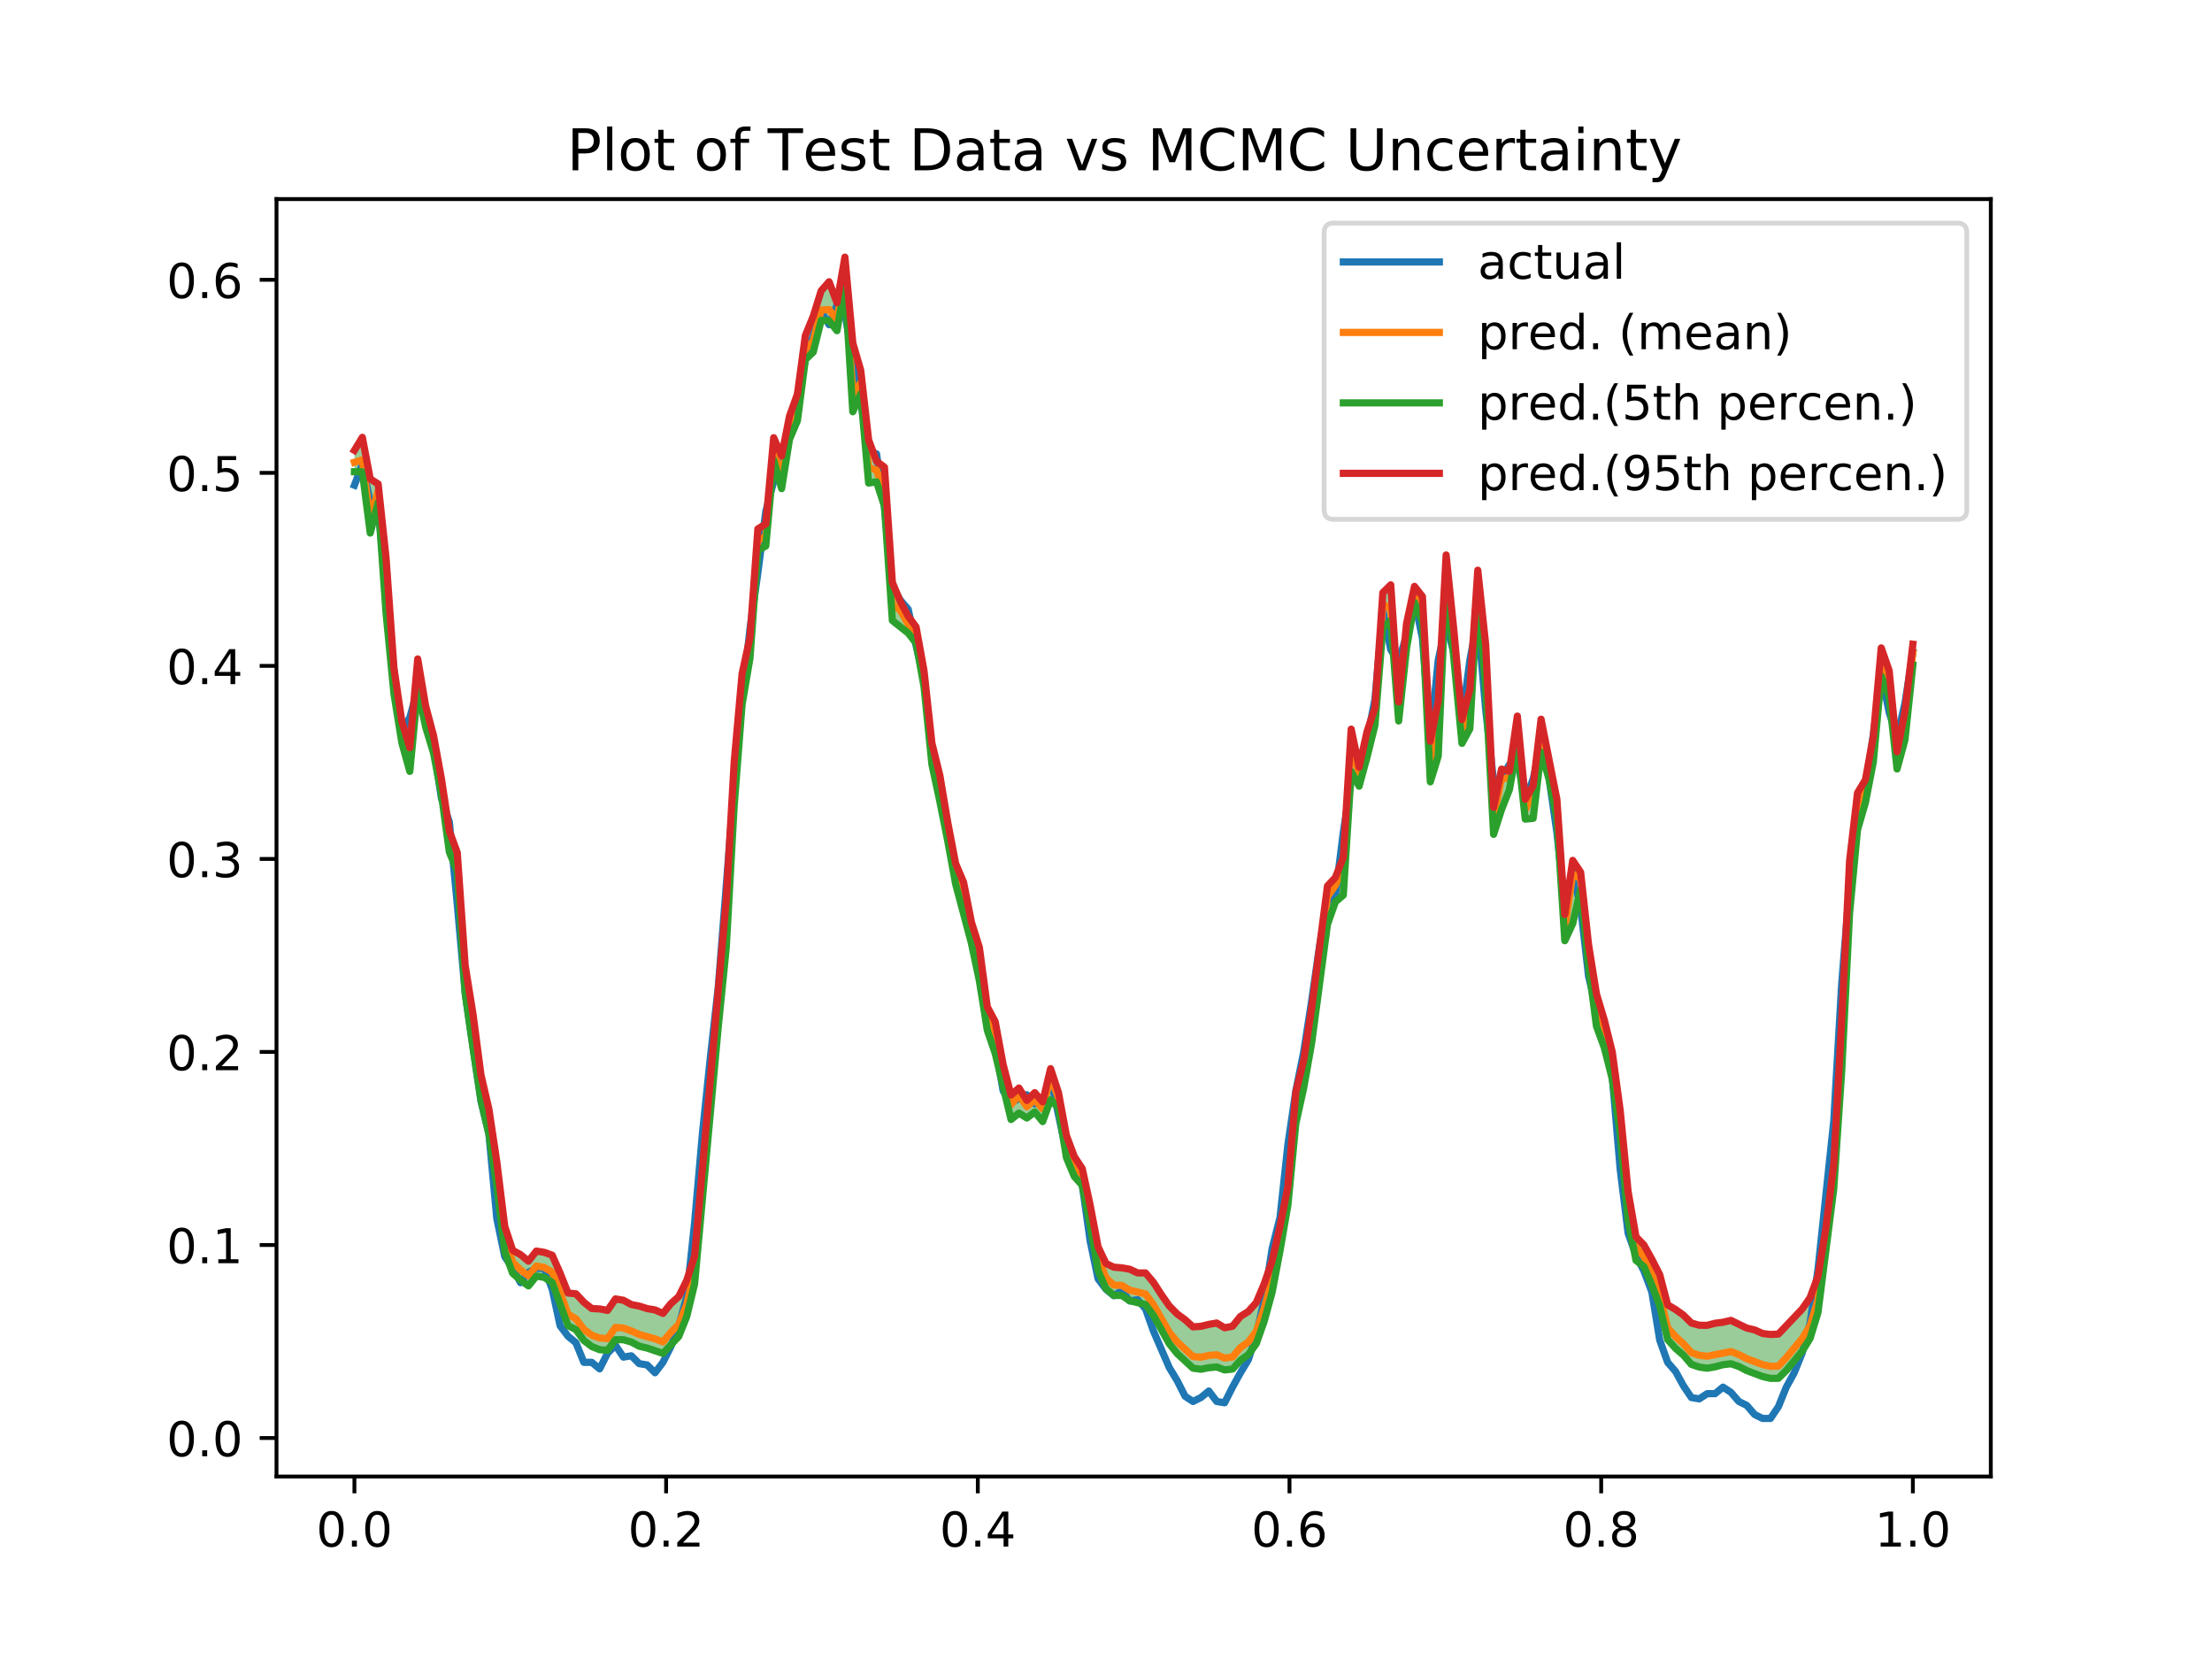 <?xml version="1.0" encoding="utf-8" standalone="no"?>
<!DOCTYPE svg PUBLIC "-//W3C//DTD SVG 1.1//EN"
  "http://www.w3.org/Graphics/SVG/1.1/DTD/svg11.dtd">
<!-- Created with matplotlib (https://matplotlib.org/) -->
<svg height="345.6pt" version="1.1" viewBox="0 0 460.8 345.6" width="460.8pt" xmlns="http://www.w3.org/2000/svg" xmlns:xlink="http://www.w3.org/1999/xlink">
 <defs>
  <style type="text/css">
*{stroke-linecap:butt;stroke-linejoin:round;}
  </style>
 </defs>
 <g id="figure_1">
  <g id="patch_1">
   <path d="M 0 345.6 
L 460.8 345.6 
L 460.8 0 
L 0 0 
z
" style="fill:#ffffff;"/>
  </g>
  <g id="axes_1">
   <g id="patch_2">
    <path d="M 57.6 307.584 
L 414.72 307.584 
L 414.72 41.472 
L 57.6 41.472 
z
" style="fill:#ffffff;"/>
   </g>
   <g id="PolyCollection_1">
    <path clip-path="url(#p291921797e)" d="M 73.833 93.818 
L 73.833 98.266 
L 75.481 98.279 
L 77.129 111.048 
L 78.777 104.653 
L 80.425 127.764 
L 82.073 144.593 
L 83.721 154.765 
L 85.369 160.699 
L 87.017 143.558 
L 88.665 151.449 
L 90.313 156.871 
L 91.961 165.519 
L 93.609 177.516 
L 95.257 181.489 
L 96.905 206.94 
L 98.553 218.476 
L 100.201 229.209 
L 101.849 236.24 
L 103.497 246.913 
L 105.145 260.736 
L 106.793 265.234 
L 108.441 266.677 
L 110.089 267.875 
L 111.737 265.835 
L 113.385 266.108 
L 115.033 267.166 
L 116.681 271.531 
L 118.329 276.156 
L 119.977 276.992 
L 121.625 279.244 
L 123.273 280.507 
L 124.92 281.167 
L 126.568 281.285 
L 128.216 279.079 
L 129.864 279.093 
L 131.512 279.564 
L 133.16 280.442 
L 134.808 280.826 
L 136.456 281.344 
L 138.104 281.94 
L 139.752 280.089 
L 141.4 278.396 
L 143.048 274.293 
L 144.696 267.472 
L 146.344 249.441 
L 147.992 232.371 
L 149.64 213.767 
L 151.288 197.484 
L 152.936 167.954 
L 154.584 146.8 
L 156.232 137.108 
L 157.88 114.642 
L 159.528 113.739 
L 161.176 95.854 
L 162.824 101.788 
L 164.472 91.497 
L 166.12 87.635 
L 167.768 74.926 
L 169.416 73.336 
L 171.064 66.739 
L 172.712 66.805 
L 174.36 68.892 
L 176.008 59.24 
L 177.656 85.77 
L 179.304 82.024 
L 180.952 100.628 
L 182.6 100.375 
L 184.248 105.445 
L 185.896 129.269 
L 187.544 130.526 
L 189.192 131.888 
L 190.84 133.982 
L 192.488 143.029 
L 194.136 159.266 
L 195.784 166.948 
L 197.432 175.202 
L 199.08 184.176 
L 200.728 190.405 
L 202.376 196.533 
L 204.024 204.343 
L 205.672 214.629 
L 207.32 219.449 
L 208.968 226.265 
L 210.616 233.213 
L 212.264 231.881 
L 213.912 232.903 
L 215.56 231.643 
L 217.208 233.646 
L 218.856 229.096 
L 220.504 230.828 
L 222.152 241.144 
L 223.8 245.089 
L 225.448 246.915 
L 227.096 255.163 
L 228.744 264.7 
L 230.392 268.445 
L 232.04 269.848 
L 233.688 269.876 
L 235.336 270.961 
L 236.984 271.348 
L 238.632 271.775 
L 240.28 274.018 
L 241.928 276.941 
L 243.576 279.918 
L 245.224 281.966 
L 246.872 283.459 
L 248.52 285.019 
L 250.168 285.241 
L 251.816 284.918 
L 253.464 284.766 
L 255.112 285.384 
L 256.76 285.197 
L 258.408 283.377 
L 260.056 282.177 
L 261.704 279.908 
L 263.352 275.239 
L 265 269.231 
L 266.648 260.561 
L 268.296 251.033 
L 269.944 234.073 
L 271.592 226.596 
L 273.24 217.277 
L 274.888 205.099 
L 276.536 192.564 
L 278.184 187.882 
L 279.832 186.47 
L 281.48 160.729 
L 283.128 163.781 
L 284.776 157.724 
L 286.424 151.091 
L 288.072 130.726 
L 289.72 129.27 
L 291.368 150.191 
L 293.016 135.007 
L 294.664 125.502 
L 296.312 129.572 
L 297.96 162.874 
L 299.608 157.524 
L 301.256 120.377 
L 302.904 137.975 
L 304.552 154.851 
L 306.2 151.819 
L 307.848 123.201 
L 309.496 143.412 
L 311.144 173.81 
L 312.792 168.673 
L 314.44 164.48 
L 316.088 155.4 
L 317.736 170.641 
L 319.384 170.475 
L 321.032 156.667 
L 322.68 162.246 
L 324.328 170.548 
L 325.976 195.967 
L 327.624 192.415 
L 329.272 185.269 
L 330.92 201.187 
L 332.568 213.775 
L 334.216 218.291 
L 335.864 224.795 
L 337.512 236.09 
L 339.16 254.165 
L 340.808 262.561 
L 342.456 263.853 
L 344.104 267.689 
L 345.752 272.03 
L 347.4 279.062 
L 349.047 280.892 
L 350.695 282.31 
L 352.343 284.227 
L 353.991 284.792 
L 355.639 285.027 
L 357.287 284.736 
L 358.935 284.291 
L 360.583 284.098 
L 362.231 284.663 
L 363.879 285.519 
L 365.527 286.128 
L 367.175 286.757 
L 368.823 287.138 
L 370.471 287.127 
L 372.119 285.486 
L 373.767 283.468 
L 375.415 281.483 
L 377.063 278.835 
L 378.711 273.458 
L 380.359 260.955 
L 382.007 247.623 
L 383.655 223.202 
L 385.303 190.204 
L 386.951 172.886 
L 388.599 167.202 
L 390.247 158.711 
L 391.895 140.825 
L 393.543 145.203 
L 395.191 160.196 
L 396.839 154.121 
L 398.487 138.541 
L 398.487 134.196 
L 398.487 134.196 
L 396.839 148.161 
L 395.191 156.603 
L 393.543 139.701 
L 391.895 134.972 
L 390.247 153.421 
L 388.599 162.435 
L 386.951 165.178 
L 385.303 179.295 
L 383.655 212.663 
L 382.007 242.479 
L 380.359 255.881 
L 378.711 265.891 
L 377.063 270.343 
L 375.415 272.708 
L 373.767 274.27 
L 372.119 276.162 
L 370.471 277.91 
L 368.823 277.997 
L 367.175 277.786 
L 365.527 277.046 
L 363.879 276.664 
L 362.231 275.841 
L 360.583 275.06 
L 358.935 275.447 
L 357.287 275.655 
L 355.639 276.088 
L 353.991 276.073 
L 352.343 275.608 
L 350.695 273.967 
L 349.047 272.789 
L 347.4 271.816 
L 345.752 265.536 
L 344.104 262.308 
L 342.456 259.351 
L 340.808 257.652 
L 339.16 248.18 
L 337.512 231.298 
L 335.864 219.165 
L 334.216 212.53 
L 332.568 207.037 
L 330.92 196.735 
L 329.272 181.692 
L 327.624 179.234 
L 325.976 190.509 
L 324.328 166.516 
L 322.68 158.226 
L 321.032 149.825 
L 319.384 163.652 
L 317.736 166.506 
L 316.088 149.174 
L 314.44 160.668 
L 312.792 160.225 
L 311.144 168.193 
L 309.496 134.311 
L 307.848 118.786 
L 306.2 143.632 
L 304.552 149.887 
L 302.904 131.675 
L 301.256 115.61 
L 299.608 146.063 
L 297.96 154.413 
L 296.312 124.251 
L 294.664 122.153 
L 293.016 129.86 
L 291.368 146.224 
L 289.72 121.836 
L 288.072 123.458 
L 286.424 147.443 
L 284.776 152.422 
L 283.128 159.816 
L 281.48 151.892 
L 279.832 178.619 
L 278.184 182.8 
L 276.536 184.564 
L 274.888 197.055 
L 273.24 209.989 
L 271.592 220.834 
L 269.944 227.515 
L 268.296 247.133 
L 266.648 255.46 
L 265 262.703 
L 263.352 267.449 
L 261.704 271.348 
L 260.056 273.201 
L 258.408 274.235 
L 256.76 276.281 
L 255.112 276.598 
L 253.464 275.607 
L 251.816 275.891 
L 250.168 276.3 
L 248.52 276.408 
L 246.872 274.918 
L 245.224 273.717 
L 243.576 272.043 
L 241.928 269.691 
L 240.28 267.13 
L 238.632 265.178 
L 236.984 265.178 
L 235.336 264.399 
L 233.688 264.114 
L 232.04 263.978 
L 230.392 263.211 
L 228.744 259.725 
L 227.096 251.031 
L 225.448 243.425 
L 223.8 240.943 
L 222.152 236.539 
L 220.504 227.629 
L 218.856 222.623 
L 217.208 229.534 
L 215.56 227.623 
L 213.912 229.248 
L 212.264 226.653 
L 210.616 228.124 
L 208.968 221.738 
L 207.32 212.828 
L 205.672 209.747 
L 204.024 197.385 
L 202.376 192.126 
L 200.728 183.785 
L 199.08 179.902 
L 197.432 171.308 
L 195.784 161.511 
L 194.136 154.83 
L 192.488 139.727 
L 190.84 130.608 
L 189.192 128.373 
L 187.544 125.274 
L 185.896 121.334 
L 184.248 97.323 
L 182.6 96.084 
L 180.952 91.644 
L 179.304 77.135 
L 177.656 71.457 
L 176.008 53.568 
L 174.36 63.059 
L 172.712 58.695 
L 171.064 60.572 
L 169.416 65.864 
L 167.768 69.894 
L 166.12 82.073 
L 164.472 86.68 
L 162.824 94.963 
L 161.176 91.181 
L 159.528 109.168 
L 157.88 110.175 
L 156.232 132.804 
L 154.584 140.385 
L 152.936 158.829 
L 151.288 187.502 
L 149.64 205.252 
L 147.992 225.166 
L 146.344 243.291 
L 144.696 261.697 
L 143.048 266.754 
L 141.4 270.097 
L 139.752 271.559 
L 138.104 273.606 
L 136.456 272.881 
L 134.808 272.601 
L 133.16 272.077 
L 131.512 271.756 
L 129.864 270.864 
L 128.216 270.59 
L 126.568 272.979 
L 124.92 272.676 
L 123.273 272.587 
L 121.625 271.283 
L 119.977 269.521 
L 118.329 269.363 
L 116.681 265.211 
L 115.033 261.483 
L 113.385 260.886 
L 111.737 260.62 
L 110.089 262.726 
L 108.441 261.362 
L 106.793 260.464 
L 105.145 255.459 
L 103.497 242.05 
L 101.849 231.052 
L 100.201 223.952 
L 98.553 211.377 
L 96.905 201.13 
L 95.257 177.611 
L 93.609 173.116 
L 91.961 162.258 
L 90.313 153.239 
L 88.665 147.052 
L 87.017 137.269 
L 85.369 155.732 
L 83.721 150.343 
L 82.073 139.248 
L 80.425 116.263 
L 78.777 100.82 
L 77.129 99.777 
L 75.481 91.102 
L 73.833 93.818 
z
" style="fill:#008000;fill-opacity:0.4;"/>
   </g>
   <g id="matplotlib.axis_1">
    <g id="xtick_1">
     <g id="line2d_1">
      <defs>
       <path d="M 0 0 
L 0 3.5 
" id="m7d5b73a9a9" style="stroke:#000000;stroke-width:0.8;"/>
      </defs>
      <g>
       <use style="stroke:#000000;stroke-width:0.8;" x="73.833" xlink:href="#m7d5b73a9a9" y="307.584"/>
      </g>
     </g>
     <g id="text_1">
      <!-- 0.0 -->
      <defs>
       <path d="M 31.781 66.406 
Q 24.172 66.406 20.328 58.906 
Q 16.5 51.422 16.5 36.375 
Q 16.5 21.391 20.328 13.891 
Q 24.172 6.391 31.781 6.391 
Q 39.453 6.391 43.281 13.891 
Q 47.125 21.391 47.125 36.375 
Q 47.125 51.422 43.281 58.906 
Q 39.453 66.406 31.781 66.406 
z
M 31.781 74.219 
Q 44.047 74.219 50.516 64.516 
Q 56.984 54.828 56.984 36.375 
Q 56.984 17.969 50.516 8.266 
Q 44.047 -1.422 31.781 -1.422 
Q 19.531 -1.422 13.062 8.266 
Q 6.594 17.969 6.594 36.375 
Q 6.594 54.828 13.062 64.516 
Q 19.531 74.219 31.781 74.219 
z
" id="DejaVuSans-48"/>
       <path d="M 10.688 12.406 
L 21 12.406 
L 21 0 
L 10.688 0 
z
" id="DejaVuSans-46"/>
      </defs>
      <g transform="translate(65.881 322.182)scale(0.1 -0.1)">
       <use xlink:href="#DejaVuSans-48"/>
       <use x="63.623" xlink:href="#DejaVuSans-46"/>
       <use x="95.41" xlink:href="#DejaVuSans-48"/>
      </g>
     </g>
    </g>
    <g id="xtick_2">
     <g id="line2d_2">
      <g>
       <use style="stroke:#000000;stroke-width:0.8;" x="138.764" xlink:href="#m7d5b73a9a9" y="307.584"/>
      </g>
     </g>
     <g id="text_2">
      <!-- 0.2 -->
      <defs>
       <path d="M 19.188 8.297 
L 53.609 8.297 
L 53.609 0 
L 7.328 0 
L 7.328 8.297 
Q 12.938 14.109 22.625 23.891 
Q 32.328 33.688 34.812 36.531 
Q 39.547 41.844 41.422 45.531 
Q 43.312 49.219 43.312 52.781 
Q 43.312 58.594 39.234 62.25 
Q 35.156 65.922 28.609 65.922 
Q 23.969 65.922 18.812 64.312 
Q 13.672 62.703 7.812 59.422 
L 7.812 69.391 
Q 13.766 71.781 18.938 73 
Q 24.125 74.219 28.422 74.219 
Q 39.75 74.219 46.484 68.547 
Q 53.219 62.891 53.219 53.422 
Q 53.219 48.922 51.531 44.891 
Q 49.859 40.875 45.406 35.406 
Q 44.188 33.984 37.641 27.219 
Q 31.109 20.453 19.188 8.297 
z
" id="DejaVuSans-50"/>
      </defs>
      <g transform="translate(130.812 322.182)scale(0.1 -0.1)">
       <use xlink:href="#DejaVuSans-48"/>
       <use x="63.623" xlink:href="#DejaVuSans-46"/>
       <use x="95.41" xlink:href="#DejaVuSans-50"/>
      </g>
     </g>
    </g>
    <g id="xtick_3">
     <g id="line2d_3">
      <g>
       <use style="stroke:#000000;stroke-width:0.8;" x="203.695" xlink:href="#m7d5b73a9a9" y="307.584"/>
      </g>
     </g>
     <g id="text_3">
      <!-- 0.4 -->
      <defs>
       <path d="M 37.797 64.312 
L 12.891 25.391 
L 37.797 25.391 
z
M 35.203 72.906 
L 47.609 72.906 
L 47.609 25.391 
L 58.016 25.391 
L 58.016 17.188 
L 47.609 17.188 
L 47.609 0 
L 37.797 0 
L 37.797 17.188 
L 4.891 17.188 
L 4.891 26.703 
z
" id="DejaVuSans-52"/>
      </defs>
      <g transform="translate(195.743 322.182)scale(0.1 -0.1)">
       <use xlink:href="#DejaVuSans-48"/>
       <use x="63.623" xlink:href="#DejaVuSans-46"/>
       <use x="95.41" xlink:href="#DejaVuSans-52"/>
      </g>
     </g>
    </g>
    <g id="xtick_4">
     <g id="line2d_4">
      <g>
       <use style="stroke:#000000;stroke-width:0.8;" x="268.625" xlink:href="#m7d5b73a9a9" y="307.584"/>
      </g>
     </g>
     <g id="text_4">
      <!-- 0.6 -->
      <defs>
       <path d="M 33.016 40.375 
Q 26.375 40.375 22.484 35.828 
Q 18.609 31.297 18.609 23.391 
Q 18.609 15.531 22.484 10.953 
Q 26.375 6.391 33.016 6.391 
Q 39.656 6.391 43.531 10.953 
Q 47.406 15.531 47.406 23.391 
Q 47.406 31.297 43.531 35.828 
Q 39.656 40.375 33.016 40.375 
z
M 52.594 71.297 
L 52.594 62.312 
Q 48.875 64.062 45.094 64.984 
Q 41.312 65.922 37.594 65.922 
Q 27.828 65.922 22.672 59.328 
Q 17.531 52.734 16.797 39.406 
Q 19.672 43.656 24.016 45.922 
Q 28.375 48.188 33.594 48.188 
Q 44.578 48.188 50.953 41.516 
Q 57.328 34.859 57.328 23.391 
Q 57.328 12.156 50.688 5.359 
Q 44.047 -1.422 33.016 -1.422 
Q 20.359 -1.422 13.672 8.266 
Q 6.984 17.969 6.984 36.375 
Q 6.984 53.656 15.188 63.938 
Q 23.391 74.219 37.203 74.219 
Q 40.922 74.219 44.703 73.484 
Q 48.484 72.75 52.594 71.297 
z
" id="DejaVuSans-54"/>
      </defs>
      <g transform="translate(260.674 322.182)scale(0.1 -0.1)">
       <use xlink:href="#DejaVuSans-48"/>
       <use x="63.623" xlink:href="#DejaVuSans-46"/>
       <use x="95.41" xlink:href="#DejaVuSans-54"/>
      </g>
     </g>
    </g>
    <g id="xtick_5">
     <g id="line2d_5">
      <g>
       <use style="stroke:#000000;stroke-width:0.8;" x="333.556" xlink:href="#m7d5b73a9a9" y="307.584"/>
      </g>
     </g>
     <g id="text_5">
      <!-- 0.8 -->
      <defs>
       <path d="M 31.781 34.625 
Q 24.75 34.625 20.719 30.859 
Q 16.703 27.094 16.703 20.516 
Q 16.703 13.922 20.719 10.156 
Q 24.75 6.391 31.781 6.391 
Q 38.812 6.391 42.859 10.172 
Q 46.922 13.969 46.922 20.516 
Q 46.922 27.094 42.891 30.859 
Q 38.875 34.625 31.781 34.625 
z
M 21.922 38.812 
Q 15.578 40.375 12.031 44.719 
Q 8.5 49.078 8.5 55.328 
Q 8.5 64.062 14.719 69.141 
Q 20.953 74.219 31.781 74.219 
Q 42.672 74.219 48.875 69.141 
Q 55.078 64.062 55.078 55.328 
Q 55.078 49.078 51.531 44.719 
Q 48 40.375 41.703 38.812 
Q 48.828 37.156 52.797 32.312 
Q 56.781 27.484 56.781 20.516 
Q 56.781 9.906 50.312 4.234 
Q 43.844 -1.422 31.781 -1.422 
Q 19.734 -1.422 13.25 4.234 
Q 6.781 9.906 6.781 20.516 
Q 6.781 27.484 10.781 32.312 
Q 14.797 37.156 21.922 38.812 
z
M 18.312 54.391 
Q 18.312 48.734 21.844 45.562 
Q 25.391 42.391 31.781 42.391 
Q 38.141 42.391 41.719 45.562 
Q 45.312 48.734 45.312 54.391 
Q 45.312 60.062 41.719 63.234 
Q 38.141 66.406 31.781 66.406 
Q 25.391 66.406 21.844 63.234 
Q 18.312 60.062 18.312 54.391 
z
" id="DejaVuSans-56"/>
      </defs>
      <g transform="translate(325.605 322.182)scale(0.1 -0.1)">
       <use xlink:href="#DejaVuSans-48"/>
       <use x="63.623" xlink:href="#DejaVuSans-46"/>
       <use x="95.41" xlink:href="#DejaVuSans-56"/>
      </g>
     </g>
    </g>
    <g id="xtick_6">
     <g id="line2d_6">
      <g>
       <use style="stroke:#000000;stroke-width:0.8;" x="398.487" xlink:href="#m7d5b73a9a9" y="307.584"/>
      </g>
     </g>
     <g id="text_6">
      <!-- 1.0 -->
      <defs>
       <path d="M 12.406 8.297 
L 28.516 8.297 
L 28.516 63.922 
L 10.984 60.406 
L 10.984 69.391 
L 28.422 72.906 
L 38.281 72.906 
L 38.281 8.297 
L 54.391 8.297 
L 54.391 0 
L 12.406 0 
z
" id="DejaVuSans-49"/>
      </defs>
      <g transform="translate(390.536 322.182)scale(0.1 -0.1)">
       <use xlink:href="#DejaVuSans-49"/>
       <use x="63.623" xlink:href="#DejaVuSans-46"/>
       <use x="95.41" xlink:href="#DejaVuSans-48"/>
      </g>
     </g>
    </g>
   </g>
   <g id="matplotlib.axis_2">
    <g id="ytick_1">
     <g id="line2d_7">
      <defs>
       <path d="M 0 0 
L -3.5 0 
" id="m3265d7bcde" style="stroke:#000000;stroke-width:0.8;"/>
      </defs>
      <g>
       <use style="stroke:#000000;stroke-width:0.8;" x="57.6" xlink:href="#m3265d7bcde" y="299.566"/>
      </g>
     </g>
     <g id="text_7">
      <!-- 0.0 -->
      <g transform="translate(34.697 303.366)scale(0.1 -0.1)">
       <use xlink:href="#DejaVuSans-48"/>
       <use x="63.623" xlink:href="#DejaVuSans-46"/>
       <use x="95.41" xlink:href="#DejaVuSans-48"/>
      </g>
     </g>
    </g>
    <g id="ytick_2">
     <g id="line2d_8">
      <g>
       <use style="stroke:#000000;stroke-width:0.8;" x="57.6" xlink:href="#m3265d7bcde" y="259.354"/>
      </g>
     </g>
     <g id="text_8">
      <!-- 0.1 -->
      <g transform="translate(34.697 263.153)scale(0.1 -0.1)">
       <use xlink:href="#DejaVuSans-48"/>
       <use x="63.623" xlink:href="#DejaVuSans-46"/>
       <use x="95.41" xlink:href="#DejaVuSans-49"/>
      </g>
     </g>
    </g>
    <g id="ytick_3">
     <g id="line2d_9">
      <g>
       <use style="stroke:#000000;stroke-width:0.8;" x="57.6" xlink:href="#m3265d7bcde" y="219.141"/>
      </g>
     </g>
     <g id="text_9">
      <!-- 0.2 -->
      <g transform="translate(34.697 222.94)scale(0.1 -0.1)">
       <use xlink:href="#DejaVuSans-48"/>
       <use x="63.623" xlink:href="#DejaVuSans-46"/>
       <use x="95.41" xlink:href="#DejaVuSans-50"/>
      </g>
     </g>
    </g>
    <g id="ytick_4">
     <g id="line2d_10">
      <g>
       <use style="stroke:#000000;stroke-width:0.8;" x="57.6" xlink:href="#m3265d7bcde" y="178.928"/>
      </g>
     </g>
     <g id="text_10">
      <!-- 0.3 -->
      <defs>
       <path d="M 40.578 39.312 
Q 47.656 37.797 51.625 33 
Q 55.609 28.219 55.609 21.188 
Q 55.609 10.406 48.188 4.484 
Q 40.766 -1.422 27.094 -1.422 
Q 22.516 -1.422 17.656 -0.516 
Q 12.797 0.391 7.625 2.203 
L 7.625 11.719 
Q 11.719 9.328 16.594 8.109 
Q 21.484 6.891 26.812 6.891 
Q 36.078 6.891 40.938 10.547 
Q 45.797 14.203 45.797 21.188 
Q 45.797 27.641 41.281 31.266 
Q 36.766 34.906 28.719 34.906 
L 20.219 34.906 
L 20.219 43.016 
L 29.109 43.016 
Q 36.375 43.016 40.234 45.922 
Q 44.094 48.828 44.094 54.297 
Q 44.094 59.906 40.109 62.906 
Q 36.141 65.922 28.719 65.922 
Q 24.656 65.922 20.016 65.031 
Q 15.375 64.156 9.812 62.312 
L 9.812 71.094 
Q 15.438 72.656 20.344 73.438 
Q 25.25 74.219 29.594 74.219 
Q 40.828 74.219 47.359 69.109 
Q 53.906 64.016 53.906 55.328 
Q 53.906 49.266 50.438 45.094 
Q 46.969 40.922 40.578 39.312 
z
" id="DejaVuSans-51"/>
      </defs>
      <g transform="translate(34.697 182.727)scale(0.1 -0.1)">
       <use xlink:href="#DejaVuSans-48"/>
       <use x="63.623" xlink:href="#DejaVuSans-46"/>
       <use x="95.41" xlink:href="#DejaVuSans-51"/>
      </g>
     </g>
    </g>
    <g id="ytick_5">
     <g id="line2d_11">
      <g>
       <use style="stroke:#000000;stroke-width:0.8;" x="57.6" xlink:href="#m3265d7bcde" y="138.715"/>
      </g>
     </g>
     <g id="text_11">
      <!-- 0.4 -->
      <g transform="translate(34.697 142.515)scale(0.1 -0.1)">
       <use xlink:href="#DejaVuSans-48"/>
       <use x="63.623" xlink:href="#DejaVuSans-46"/>
       <use x="95.41" xlink:href="#DejaVuSans-52"/>
      </g>
     </g>
    </g>
    <g id="ytick_6">
     <g id="line2d_12">
      <g>
       <use style="stroke:#000000;stroke-width:0.8;" x="57.6" xlink:href="#m3265d7bcde" y="98.503"/>
      </g>
     </g>
     <g id="text_12">
      <!-- 0.5 -->
      <defs>
       <path d="M 10.797 72.906 
L 49.516 72.906 
L 49.516 64.594 
L 19.828 64.594 
L 19.828 46.734 
Q 21.969 47.469 24.109 47.828 
Q 26.266 48.188 28.422 48.188 
Q 40.625 48.188 47.75 41.5 
Q 54.891 34.812 54.891 23.391 
Q 54.891 11.625 47.562 5.094 
Q 40.234 -1.422 26.906 -1.422 
Q 22.312 -1.422 17.547 -0.641 
Q 12.797 0.141 7.719 1.703 
L 7.719 11.625 
Q 12.109 9.234 16.797 8.062 
Q 21.484 6.891 26.703 6.891 
Q 35.156 6.891 40.078 11.328 
Q 45.016 15.766 45.016 23.391 
Q 45.016 31 40.078 35.438 
Q 35.156 39.891 26.703 39.891 
Q 22.75 39.891 18.812 39.016 
Q 14.891 38.141 10.797 36.281 
z
" id="DejaVuSans-53"/>
      </defs>
      <g transform="translate(34.697 102.302)scale(0.1 -0.1)">
       <use xlink:href="#DejaVuSans-48"/>
       <use x="63.623" xlink:href="#DejaVuSans-46"/>
       <use x="95.41" xlink:href="#DejaVuSans-53"/>
      </g>
     </g>
    </g>
    <g id="ytick_7">
     <g id="line2d_13">
      <g>
       <use style="stroke:#000000;stroke-width:0.8;" x="57.6" xlink:href="#m3265d7bcde" y="58.29"/>
      </g>
     </g>
     <g id="text_13">
      <!-- 0.6 -->
      <g transform="translate(34.697 62.089)scale(0.1 -0.1)">
       <use xlink:href="#DejaVuSans-48"/>
       <use x="63.623" xlink:href="#DejaVuSans-46"/>
       <use x="95.41" xlink:href="#DejaVuSans-54"/>
      </g>
     </g>
    </g>
   </g>
   <g id="line2d_14">
    <path clip-path="url(#p291921797e)" d="M 73.833 101.085 
L 75.481 96.735 
L 77.129 104.62 
L 78.777 105.436 
L 80.425 123.652 
L 82.073 139.694 
L 83.721 152.201 
L 85.369 149.482 
L 87.017 143.501 
L 88.665 150.298 
L 90.313 155.464 
L 91.961 166.339 
L 93.609 171.233 
L 95.257 188.363 
L 96.905 206.851 
L 100.201 229.418 
L 101.849 236.216 
L 103.497 253.889 
L 105.145 261.773 
L 106.793 264.22 
L 108.441 267.211 
L 110.089 265.036 
L 111.737 264.22 
L 113.385 264.22 
L 115.033 268.571 
L 116.681 276.184 
L 118.329 278.359 
L 119.977 279.718 
L 121.625 283.797 
L 123.273 283.797 
L 124.92 285.156 
L 126.568 281.893 
L 128.216 280.262 
L 129.864 282.709 
L 131.512 282.437 
L 133.16 284.069 
L 134.808 284.34 
L 136.456 285.972 
L 138.104 283.797 
L 139.752 280.534 
L 141.4 276.184 
L 143.048 270.202 
L 144.696 254.704 
L 146.344 235.944 
L 147.992 220.174 
L 149.64 205.492 
L 152.936 163.621 
L 154.584 145.948 
L 156.232 130.994 
L 157.88 119.302 
L 159.528 106.523 
L 161.176 100.27 
L 162.824 94.832 
L 164.472 89.938 
L 167.768 74.984 
L 171.064 64.924 
L 172.712 67.643 
L 174.36 63.564 
L 176.008 65.196 
L 177.656 74.984 
L 179.304 83.685 
L 180.952 94.016 
L 182.6 94.56 
L 184.248 105.708 
L 185.896 122.293 
L 187.544 125.012 
L 189.192 126.915 
L 190.84 134.528 
L 192.488 141.326 
L 194.136 156.823 
L 197.432 172.865 
L 199.08 182.653 
L 200.728 186.46 
L 202.376 196.248 
L 204.024 203.589 
L 205.672 212.561 
L 207.32 217.727 
L 208.968 227.243 
L 210.616 229.69 
L 213.912 228.059 
L 215.56 229.962 
L 217.208 229.69 
L 218.856 224.524 
L 222.152 240.022 
L 223.8 244.372 
L 225.448 246.819 
L 227.096 258.511 
L 228.744 266.396 
L 230.392 268.571 
L 232.04 269.93 
L 233.688 268.843 
L 235.336 271.018 
L 236.984 270.746 
L 238.632 272.649 
L 240.28 277.271 
L 243.576 284.884 
L 245.224 287.603 
L 246.872 290.866 
L 248.52 291.953 
L 250.168 291.138 
L 251.816 289.778 
L 253.464 291.953 
L 255.112 292.225 
L 256.76 288.963 
L 258.408 285.972 
L 260.056 283.253 
L 261.704 278.087 
L 263.352 270.746 
L 265 260.142 
L 266.648 253.617 
L 268.296 238.391 
L 269.944 227.243 
L 271.592 219.087 
L 273.24 208.483 
L 274.888 197.063 
L 276.536 187.819 
L 278.184 186.46 
L 279.832 173.409 
L 281.48 162.533 
L 283.128 160.086 
L 284.776 154.104 
L 286.424 145.676 
L 288.072 127.187 
L 289.72 135.344 
L 291.368 137.791 
L 293.016 132.353 
L 294.664 125.012 
L 296.312 132.897 
L 297.96 154.104 
L 299.608 137.519 
L 301.256 129.906 
L 302.904 136.159 
L 304.552 150.026 
L 306.2 137.519 
L 307.848 128.819 
L 309.496 147.851 
L 311.144 162.805 
L 312.792 161.989 
L 314.44 159.27 
L 316.088 158.455 
L 317.736 166.611 
L 319.384 162.261 
L 321.032 155.192 
L 322.68 161.989 
L 324.328 173.409 
L 325.976 188.906 
L 327.624 181.837 
L 329.272 188.906 
L 330.92 203.317 
L 335.864 224.252 
L 337.512 243.557 
L 339.16 256.879 
L 340.808 261.502 
L 342.456 264.764 
L 344.104 269.115 
L 345.752 279.175 
L 347.4 283.797 
L 349.047 285.7 
L 350.695 288.691 
L 352.343 291.138 
L 353.991 291.41 
L 355.639 290.322 
L 357.287 290.322 
L 358.935 288.963 
L 360.583 290.05 
L 362.231 291.953 
L 363.879 292.769 
L 365.527 294.672 
L 367.175 295.488 
L 368.823 295.488 
L 370.471 293.041 
L 372.119 288.963 
L 373.767 285.972 
L 375.415 281.893 
L 377.063 275.64 
L 378.711 264.492 
L 382.007 233.497 
L 383.655 204.948 
L 385.303 184.556 
L 386.951 172.049 
L 388.599 164.164 
L 390.247 153.017 
L 391.895 140.238 
L 393.543 148.395 
L 395.191 153.561 
L 396.839 146.491 
L 398.487 135.888 
L 398.487 135.888 
" style="fill:none;stroke:#1f77b4;stroke-linecap:square;stroke-width:1.5;"/>
   </g>
   <g id="line2d_15">
    <path clip-path="url(#p291921797e)" d="M 73.833 96.303 
L 75.481 95.797 
L 77.129 108.178 
L 78.777 102.279 
L 80.425 124.566 
L 82.073 141.313 
L 83.721 151.896 
L 85.369 157.146 
L 87.017 139.132 
L 88.665 149.584 
L 90.313 154.432 
L 91.961 163.658 
L 93.609 174.61 
L 95.257 179.413 
L 96.905 203.945 
L 98.553 214.14 
L 100.201 226.397 
L 101.849 233.316 
L 103.497 244.321 
L 105.145 257.918 
L 106.793 262.935 
L 108.441 264.532 
L 110.089 265.789 
L 111.737 263.74 
L 113.385 264.034 
L 115.033 265.012 
L 116.681 269.223 
L 118.329 273.77 
L 119.977 274.726 
L 121.625 276.933 
L 123.273 278.145 
L 124.92 278.726 
L 126.568 278.864 
L 128.216 276.517 
L 129.864 276.652 
L 131.512 277.249 
L 133.16 278.001 
L 136.456 278.906 
L 138.104 279.544 
L 139.752 277.558 
L 141.4 275.889 
L 143.048 271.774 
L 144.696 264.895 
L 146.344 245.733 
L 147.992 228.215 
L 149.64 208.122 
L 151.288 190.567 
L 152.936 162.086 
L 154.584 143.096 
L 156.232 135.023 
L 157.88 112.538 
L 159.528 111.784 
L 161.176 93.887 
L 162.824 99.527 
L 164.472 89.509 
L 166.12 85.548 
L 167.768 72.839 
L 169.416 71.042 
L 171.064 64.59 
L 172.712 64.476 
L 174.36 66.69 
L 176.008 57.106 
L 177.656 82.071 
L 179.304 79.717 
L 180.952 97.413 
L 182.6 97.888 
L 184.248 102.943 
L 185.896 125.867 
L 187.544 127.14 
L 189.192 130.014 
L 190.84 132.287 
L 192.488 140.955 
L 194.136 157 
L 195.784 163.018 
L 197.432 172.789 
L 199.08 181.671 
L 200.728 185.573 
L 202.376 194.107 
L 204.024 199.491 
L 205.672 211.802 
L 207.32 215.041 
L 208.968 223.655 
L 210.616 230.116 
L 212.264 228.155 
L 213.912 230.537 
L 215.56 229.091 
L 217.208 231 
L 218.856 224.254 
L 220.504 228.82 
L 222.152 238.628 
L 223.8 242.758 
L 225.448 244.837 
L 227.096 253.083 
L 228.744 262.023 
L 230.392 266.191 
L 232.04 267.709 
L 233.688 267.766 
L 235.336 268.763 
L 238.632 269.547 
L 240.28 271.792 
L 243.576 277.535 
L 245.224 279.534 
L 248.52 282.586 
L 250.168 282.731 
L 251.816 282.369 
L 253.464 282.22 
L 255.112 282.909 
L 256.76 282.688 
L 258.408 280.721 
L 260.056 279.565 
L 261.704 277.351 
L 263.352 272.592 
L 265 266.564 
L 266.648 258.024 
L 268.296 248.552 
L 269.944 230.064 
L 271.592 223.082 
L 273.24 212.037 
L 276.536 186.788 
L 278.184 184.414 
L 279.832 180.465 
L 281.48 154.31 
L 283.128 161.582 
L 284.776 154.073 
L 286.424 148.984 
L 288.072 125.817 
L 289.72 126.883 
L 291.368 147.81 
L 293.016 131.654 
L 294.664 123.767 
L 296.312 127.603 
L 297.96 159.476 
L 299.608 148.486 
L 301.256 118.065 
L 304.552 152.54 
L 306.2 145.604 
L 307.848 120.899 
L 309.496 140.825 
L 311.144 170.31 
L 312.792 162.171 
L 314.44 162.101 
L 316.088 150.929 
L 317.736 168.73 
L 319.384 165.26 
L 321.032 151.65 
L 322.68 160.424 
L 324.328 167.965 
L 325.976 193.332 
L 327.624 182.032 
L 329.272 183.098 
L 330.92 198.735 
L 332.568 209.423 
L 334.216 214.625 
L 335.864 221.184 
L 337.512 233.56 
L 339.16 251.012 
L 340.808 259.804 
L 342.456 261.729 
L 344.104 265.556 
L 345.752 269.672 
L 347.4 276.584 
L 349.047 278.44 
L 350.695 279.942 
L 352.343 281.778 
L 353.991 282.336 
L 355.639 282.53 
L 360.583 281.551 
L 362.231 282.189 
L 363.879 283.034 
L 367.175 284.275 
L 368.823 284.63 
L 370.471 284.595 
L 372.119 282.823 
L 375.415 278.857 
L 377.063 276.195 
L 378.711 270.786 
L 382.007 244.593 
L 383.655 216.359 
L 385.303 184.054 
L 386.951 168.091 
L 388.599 164.363 
L 390.247 155.126 
L 391.895 137.047 
L 393.543 143.175 
L 395.191 157.993 
L 396.839 149.779 
L 398.487 135.996 
L 398.487 135.996 
" style="fill:none;stroke:#ff7f0e;stroke-linecap:square;stroke-width:1.5;"/>
   </g>
   <g id="line2d_16">
    <path clip-path="url(#p291921797e)" d="M 73.833 98.266 
L 75.481 98.279 
L 77.129 111.048 
L 78.777 104.653 
L 80.425 127.764 
L 82.073 144.593 
L 83.721 154.765 
L 85.369 160.699 
L 87.017 143.558 
L 88.665 151.449 
L 90.313 156.871 
L 91.961 165.519 
L 93.609 177.516 
L 95.257 181.489 
L 96.905 206.94 
L 98.553 218.476 
L 100.201 229.209 
L 101.849 236.24 
L 103.497 246.913 
L 105.145 260.736 
L 106.793 265.234 
L 108.441 266.677 
L 110.089 267.875 
L 111.737 265.835 
L 113.385 266.108 
L 115.033 267.166 
L 118.329 276.156 
L 119.977 276.992 
L 121.625 279.244 
L 123.273 280.507 
L 124.92 281.167 
L 126.568 281.285 
L 128.216 279.079 
L 129.864 279.093 
L 131.512 279.564 
L 133.16 280.442 
L 134.808 280.826 
L 138.104 281.94 
L 141.4 278.396 
L 143.048 274.293 
L 144.696 267.472 
L 149.64 213.767 
L 151.288 197.484 
L 152.936 167.954 
L 154.584 146.8 
L 156.232 137.108 
L 157.88 114.642 
L 159.528 113.739 
L 161.176 95.854 
L 162.824 101.788 
L 164.472 91.497 
L 166.12 87.635 
L 167.768 74.926 
L 169.416 73.336 
L 171.064 66.739 
L 172.712 66.805 
L 174.36 68.892 
L 176.008 59.24 
L 177.656 85.77 
L 179.304 82.024 
L 180.952 100.628 
L 182.6 100.375 
L 184.248 105.445 
L 185.896 129.269 
L 189.192 131.888 
L 190.84 133.982 
L 192.488 143.029 
L 194.136 159.266 
L 195.784 166.948 
L 197.432 175.202 
L 199.08 184.176 
L 202.376 196.533 
L 204.024 204.343 
L 205.672 214.629 
L 207.32 219.449 
L 210.616 233.213 
L 212.264 231.881 
L 213.912 232.903 
L 215.56 231.643 
L 217.208 233.646 
L 218.856 229.096 
L 220.504 230.828 
L 222.152 241.144 
L 223.8 245.089 
L 225.448 246.915 
L 227.096 255.163 
L 228.744 264.7 
L 230.392 268.445 
L 232.04 269.848 
L 233.688 269.876 
L 235.336 270.961 
L 238.632 271.775 
L 240.28 274.018 
L 243.576 279.918 
L 245.224 281.966 
L 248.52 285.019 
L 250.168 285.241 
L 251.816 284.918 
L 253.464 284.766 
L 255.112 285.384 
L 256.76 285.197 
L 258.408 283.377 
L 260.056 282.177 
L 261.704 279.908 
L 263.352 275.239 
L 265 269.231 
L 266.648 260.561 
L 268.296 251.033 
L 269.944 234.073 
L 271.592 226.596 
L 273.24 217.277 
L 276.536 192.564 
L 278.184 187.882 
L 279.832 186.47 
L 281.48 160.729 
L 283.128 163.781 
L 284.776 157.724 
L 286.424 151.091 
L 288.072 130.726 
L 289.72 129.27 
L 291.368 150.191 
L 293.016 135.007 
L 294.664 125.502 
L 296.312 129.572 
L 297.96 162.874 
L 299.608 157.524 
L 301.256 120.377 
L 304.552 154.851 
L 306.2 151.819 
L 307.848 123.201 
L 309.496 143.412 
L 311.144 173.81 
L 312.792 168.673 
L 314.44 164.48 
L 316.088 155.4 
L 317.736 170.641 
L 319.384 170.475 
L 321.032 156.667 
L 322.68 162.246 
L 324.328 170.548 
L 325.976 195.967 
L 327.624 192.415 
L 329.272 185.269 
L 330.92 201.187 
L 332.568 213.775 
L 334.216 218.291 
L 335.864 224.795 
L 337.512 236.09 
L 339.16 254.165 
L 340.808 262.561 
L 342.456 263.853 
L 344.104 267.689 
L 345.752 272.03 
L 347.4 279.062 
L 349.047 280.892 
L 350.695 282.31 
L 352.343 284.227 
L 353.991 284.792 
L 355.639 285.027 
L 357.287 284.736 
L 358.935 284.291 
L 360.583 284.098 
L 362.231 284.663 
L 363.879 285.519 
L 367.175 286.757 
L 368.823 287.138 
L 370.471 287.127 
L 372.119 285.486 
L 375.415 281.483 
L 377.063 278.835 
L 378.711 273.458 
L 382.007 247.623 
L 383.655 223.202 
L 385.303 190.204 
L 386.951 172.886 
L 388.599 167.202 
L 390.247 158.711 
L 391.895 140.825 
L 393.543 145.203 
L 395.191 160.196 
L 396.839 154.121 
L 398.487 138.541 
L 398.487 138.541 
" style="fill:none;stroke:#2ca02c;stroke-linecap:square;stroke-width:1.5;"/>
   </g>
   <g id="line2d_17">
    <path clip-path="url(#p291921797e)" d="M 73.833 93.818 
L 75.481 91.102 
L 77.129 99.777 
L 78.777 100.82 
L 80.425 116.263 
L 82.073 139.248 
L 83.721 150.343 
L 85.369 155.732 
L 87.017 137.269 
L 88.665 147.052 
L 90.313 153.239 
L 91.961 162.258 
L 93.609 173.116 
L 95.257 177.611 
L 96.905 201.13 
L 98.553 211.377 
L 100.201 223.952 
L 101.849 231.052 
L 103.497 242.05 
L 105.145 255.459 
L 106.793 260.464 
L 108.441 261.362 
L 110.089 262.726 
L 111.737 260.62 
L 113.385 260.886 
L 115.033 261.483 
L 116.681 265.211 
L 118.329 269.363 
L 119.977 269.521 
L 121.625 271.283 
L 123.273 272.587 
L 124.92 272.676 
L 126.568 272.979 
L 128.216 270.59 
L 129.864 270.864 
L 131.512 271.756 
L 133.16 272.077 
L 134.808 272.601 
L 136.456 272.881 
L 138.104 273.606 
L 139.752 271.559 
L 141.4 270.097 
L 143.048 266.754 
L 144.696 261.697 
L 151.288 187.502 
L 152.936 158.829 
L 154.584 140.385 
L 156.232 132.804 
L 157.88 110.175 
L 159.528 109.168 
L 161.176 91.181 
L 162.824 94.963 
L 164.472 86.68 
L 166.12 82.073 
L 167.768 69.894 
L 169.416 65.864 
L 171.064 60.572 
L 172.712 58.695 
L 174.36 63.059 
L 176.008 53.568 
L 177.656 71.457 
L 179.304 77.135 
L 180.952 91.644 
L 182.6 96.084 
L 184.248 97.323 
L 185.896 121.334 
L 187.544 125.274 
L 189.192 128.373 
L 190.84 130.608 
L 192.488 139.727 
L 194.136 154.83 
L 195.784 161.511 
L 197.432 171.308 
L 199.08 179.902 
L 200.728 183.785 
L 202.376 192.126 
L 204.024 197.385 
L 205.672 209.747 
L 207.32 212.828 
L 208.968 221.738 
L 210.616 228.124 
L 212.264 226.653 
L 213.912 229.248 
L 215.56 227.623 
L 217.208 229.534 
L 218.856 222.623 
L 220.504 227.629 
L 222.152 236.539 
L 223.8 240.943 
L 225.448 243.425 
L 227.096 251.031 
L 228.744 259.725 
L 230.392 263.211 
L 232.04 263.978 
L 233.688 264.114 
L 235.336 264.399 
L 236.984 265.178 
L 238.632 265.178 
L 240.28 267.13 
L 241.928 269.691 
L 243.576 272.043 
L 245.224 273.717 
L 246.872 274.918 
L 248.52 276.408 
L 250.168 276.3 
L 251.816 275.891 
L 253.464 275.607 
L 255.112 276.598 
L 256.76 276.281 
L 258.408 274.235 
L 260.056 273.201 
L 261.704 271.348 
L 263.352 267.449 
L 265 262.703 
L 266.648 255.46 
L 268.296 247.133 
L 269.944 227.515 
L 271.592 220.834 
L 273.24 209.989 
L 276.536 184.564 
L 278.184 182.8 
L 279.832 178.619 
L 281.48 151.892 
L 283.128 159.816 
L 284.776 152.422 
L 286.424 147.443 
L 288.072 123.458 
L 289.72 121.836 
L 291.368 146.224 
L 293.016 129.86 
L 294.664 122.153 
L 296.312 124.251 
L 297.96 154.413 
L 299.608 146.063 
L 301.256 115.61 
L 302.904 131.675 
L 304.552 149.887 
L 306.2 143.632 
L 307.848 118.786 
L 309.496 134.311 
L 311.144 168.193 
L 312.792 160.225 
L 314.44 160.668 
L 316.088 149.174 
L 317.736 166.506 
L 319.384 163.652 
L 321.032 149.825 
L 324.328 166.516 
L 325.976 190.509 
L 327.624 179.234 
L 329.272 181.692 
L 330.92 196.735 
L 332.568 207.037 
L 334.216 212.53 
L 335.864 219.165 
L 337.512 231.298 
L 339.16 248.18 
L 340.808 257.652 
L 342.456 259.351 
L 344.104 262.308 
L 345.752 265.536 
L 347.4 271.816 
L 349.047 272.789 
L 350.695 273.967 
L 352.343 275.608 
L 353.991 276.073 
L 355.639 276.088 
L 357.287 275.655 
L 358.935 275.447 
L 360.583 275.06 
L 363.879 276.664 
L 365.527 277.046 
L 367.175 277.786 
L 368.823 277.997 
L 370.471 277.91 
L 375.415 272.708 
L 377.063 270.343 
L 378.711 265.891 
L 380.359 255.881 
L 382.007 242.479 
L 383.655 212.663 
L 385.303 179.295 
L 386.951 165.178 
L 388.599 162.435 
L 390.247 153.421 
L 391.895 134.972 
L 393.543 139.701 
L 395.191 156.603 
L 396.839 148.161 
L 398.487 134.196 
L 398.487 134.196 
" style="fill:none;stroke:#d62728;stroke-linecap:square;stroke-width:1.5;"/>
   </g>
   <g id="patch_3">
    <path d="M 57.6 307.584 
L 57.6 41.472 
" style="fill:none;stroke:#000000;stroke-linecap:square;stroke-linejoin:miter;stroke-width:0.8;"/>
   </g>
   <g id="patch_4">
    <path d="M 414.72 307.584 
L 414.72 41.472 
" style="fill:none;stroke:#000000;stroke-linecap:square;stroke-linejoin:miter;stroke-width:0.8;"/>
   </g>
   <g id="patch_5">
    <path d="M 57.6 307.584 
L 414.72 307.584 
" style="fill:none;stroke:#000000;stroke-linecap:square;stroke-linejoin:miter;stroke-width:0.8;"/>
   </g>
   <g id="patch_6">
    <path d="M 57.6 41.472 
L 414.72 41.472 
" style="fill:none;stroke:#000000;stroke-linecap:square;stroke-linejoin:miter;stroke-width:0.8;"/>
   </g>
   <g id="text_14">
    <!-- Plot of Test Data vs MCMC Uncertainty  -->
    <defs>
     <path d="M 19.672 64.797 
L 19.672 37.406 
L 32.078 37.406 
Q 38.969 37.406 42.719 40.969 
Q 46.484 44.531 46.484 51.125 
Q 46.484 57.672 42.719 61.234 
Q 38.969 64.797 32.078 64.797 
z
M 9.812 72.906 
L 32.078 72.906 
Q 44.344 72.906 50.609 67.359 
Q 56.891 61.812 56.891 51.125 
Q 56.891 40.328 50.609 34.812 
Q 44.344 29.297 32.078 29.297 
L 19.672 29.297 
L 19.672 0 
L 9.812 0 
z
" id="DejaVuSans-80"/>
     <path d="M 9.422 75.984 
L 18.406 75.984 
L 18.406 0 
L 9.422 0 
z
" id="DejaVuSans-108"/>
     <path d="M 30.609 48.391 
Q 23.391 48.391 19.188 42.75 
Q 14.984 37.109 14.984 27.297 
Q 14.984 17.484 19.156 11.844 
Q 23.344 6.203 30.609 6.203 
Q 37.797 6.203 41.984 11.859 
Q 46.188 17.531 46.188 27.297 
Q 46.188 37.016 41.984 42.703 
Q 37.797 48.391 30.609 48.391 
z
M 30.609 56 
Q 42.328 56 49.016 48.375 
Q 55.719 40.766 55.719 27.297 
Q 55.719 13.875 49.016 6.219 
Q 42.328 -1.422 30.609 -1.422 
Q 18.844 -1.422 12.172 6.219 
Q 5.516 13.875 5.516 27.297 
Q 5.516 40.766 12.172 48.375 
Q 18.844 56 30.609 56 
z
" id="DejaVuSans-111"/>
     <path d="M 18.312 70.219 
L 18.312 54.688 
L 36.812 54.688 
L 36.812 47.703 
L 18.312 47.703 
L 18.312 18.016 
Q 18.312 11.328 20.141 9.422 
Q 21.969 7.516 27.594 7.516 
L 36.812 7.516 
L 36.812 0 
L 27.594 0 
Q 17.188 0 13.234 3.875 
Q 9.281 7.766 9.281 18.016 
L 9.281 47.703 
L 2.688 47.703 
L 2.688 54.688 
L 9.281 54.688 
L 9.281 70.219 
z
" id="DejaVuSans-116"/>
     <path id="DejaVuSans-32"/>
     <path d="M 37.109 75.984 
L 37.109 68.5 
L 28.516 68.5 
Q 23.688 68.5 21.797 66.547 
Q 19.922 64.594 19.922 59.516 
L 19.922 54.688 
L 34.719 54.688 
L 34.719 47.703 
L 19.922 47.703 
L 19.922 0 
L 10.891 0 
L 10.891 47.703 
L 2.297 47.703 
L 2.297 54.688 
L 10.891 54.688 
L 10.891 58.5 
Q 10.891 67.625 15.141 71.797 
Q 19.391 75.984 28.609 75.984 
z
" id="DejaVuSans-102"/>
     <path d="M -0.297 72.906 
L 61.375 72.906 
L 61.375 64.594 
L 35.5 64.594 
L 35.5 0 
L 25.594 0 
L 25.594 64.594 
L -0.297 64.594 
z
" id="DejaVuSans-84"/>
     <path d="M 56.203 29.594 
L 56.203 25.203 
L 14.891 25.203 
Q 15.484 15.922 20.484 11.062 
Q 25.484 6.203 34.422 6.203 
Q 39.594 6.203 44.453 7.469 
Q 49.312 8.734 54.109 11.281 
L 54.109 2.781 
Q 49.266 0.734 44.188 -0.344 
Q 39.109 -1.422 33.891 -1.422 
Q 20.797 -1.422 13.156 6.188 
Q 5.516 13.812 5.516 26.812 
Q 5.516 40.234 12.766 48.109 
Q 20.016 56 32.328 56 
Q 43.359 56 49.781 48.891 
Q 56.203 41.797 56.203 29.594 
z
M 47.219 32.234 
Q 47.125 39.594 43.094 43.984 
Q 39.062 48.391 32.422 48.391 
Q 24.906 48.391 20.391 44.141 
Q 15.875 39.891 15.188 32.172 
z
" id="DejaVuSans-101"/>
     <path d="M 44.281 53.078 
L 44.281 44.578 
Q 40.484 46.531 36.375 47.5 
Q 32.281 48.484 27.875 48.484 
Q 21.188 48.484 17.844 46.438 
Q 14.5 44.391 14.5 40.281 
Q 14.5 37.156 16.891 35.375 
Q 19.281 33.594 26.516 31.984 
L 29.594 31.297 
Q 39.156 29.25 43.188 25.516 
Q 47.219 21.781 47.219 15.094 
Q 47.219 7.469 41.188 3.016 
Q 35.156 -1.422 24.609 -1.422 
Q 20.219 -1.422 15.453 -0.562 
Q 10.688 0.297 5.422 2 
L 5.422 11.281 
Q 10.406 8.688 15.234 7.391 
Q 20.062 6.109 24.812 6.109 
Q 31.156 6.109 34.562 8.281 
Q 37.984 10.453 37.984 14.406 
Q 37.984 18.062 35.516 20.016 
Q 33.062 21.969 24.703 23.781 
L 21.578 24.516 
Q 13.234 26.266 9.516 29.906 
Q 5.812 33.547 5.812 39.891 
Q 5.812 47.609 11.281 51.797 
Q 16.75 56 26.812 56 
Q 31.781 56 36.172 55.266 
Q 40.578 54.547 44.281 53.078 
z
" id="DejaVuSans-115"/>
     <path d="M 19.672 64.797 
L 19.672 8.109 
L 31.594 8.109 
Q 46.688 8.109 53.688 14.938 
Q 60.688 21.781 60.688 36.531 
Q 60.688 51.172 53.688 57.984 
Q 46.688 64.797 31.594 64.797 
z
M 9.812 72.906 
L 30.078 72.906 
Q 51.266 72.906 61.172 64.094 
Q 71.094 55.281 71.094 36.531 
Q 71.094 17.672 61.125 8.828 
Q 51.172 0 30.078 0 
L 9.812 0 
z
" id="DejaVuSans-68"/>
     <path d="M 34.281 27.484 
Q 23.391 27.484 19.188 25 
Q 14.984 22.516 14.984 16.5 
Q 14.984 11.719 18.141 8.906 
Q 21.297 6.109 26.703 6.109 
Q 34.188 6.109 38.703 11.406 
Q 43.219 16.703 43.219 25.484 
L 43.219 27.484 
z
M 52.203 31.203 
L 52.203 0 
L 43.219 0 
L 43.219 8.297 
Q 40.141 3.328 35.547 0.953 
Q 30.953 -1.422 24.312 -1.422 
Q 15.922 -1.422 10.953 3.297 
Q 6 8.016 6 15.922 
Q 6 25.141 12.172 29.828 
Q 18.359 34.516 30.609 34.516 
L 43.219 34.516 
L 43.219 35.406 
Q 43.219 41.609 39.141 45 
Q 35.062 48.391 27.688 48.391 
Q 23 48.391 18.547 47.266 
Q 14.109 46.141 10.016 43.891 
L 10.016 52.203 
Q 14.938 54.109 19.578 55.047 
Q 24.219 56 28.609 56 
Q 40.484 56 46.344 49.844 
Q 52.203 43.703 52.203 31.203 
z
" id="DejaVuSans-97"/>
     <path d="M 2.984 54.688 
L 12.5 54.688 
L 29.594 8.797 
L 46.688 54.688 
L 56.203 54.688 
L 35.688 0 
L 23.484 0 
z
" id="DejaVuSans-118"/>
     <path d="M 9.812 72.906 
L 24.516 72.906 
L 43.109 23.297 
L 61.812 72.906 
L 76.516 72.906 
L 76.516 0 
L 66.891 0 
L 66.891 64.016 
L 48.094 14.016 
L 38.188 14.016 
L 19.391 64.016 
L 19.391 0 
L 9.812 0 
z
" id="DejaVuSans-77"/>
     <path d="M 64.406 67.281 
L 64.406 56.891 
Q 59.422 61.531 53.781 63.812 
Q 48.141 66.109 41.797 66.109 
Q 29.297 66.109 22.656 58.469 
Q 16.016 50.828 16.016 36.375 
Q 16.016 21.969 22.656 14.328 
Q 29.297 6.688 41.797 6.688 
Q 48.141 6.688 53.781 8.984 
Q 59.422 11.281 64.406 15.922 
L 64.406 5.609 
Q 59.234 2.094 53.438 0.328 
Q 47.656 -1.422 41.219 -1.422 
Q 24.656 -1.422 15.125 8.703 
Q 5.609 18.844 5.609 36.375 
Q 5.609 53.953 15.125 64.078 
Q 24.656 74.219 41.219 74.219 
Q 47.75 74.219 53.531 72.484 
Q 59.328 70.75 64.406 67.281 
z
" id="DejaVuSans-67"/>
     <path d="M 8.688 72.906 
L 18.609 72.906 
L 18.609 28.609 
Q 18.609 16.891 22.844 11.734 
Q 27.094 6.594 36.625 6.594 
Q 46.094 6.594 50.344 11.734 
Q 54.594 16.891 54.594 28.609 
L 54.594 72.906 
L 64.5 72.906 
L 64.5 27.391 
Q 64.5 13.141 57.438 5.859 
Q 50.391 -1.422 36.625 -1.422 
Q 22.797 -1.422 15.734 5.859 
Q 8.688 13.141 8.688 27.391 
z
" id="DejaVuSans-85"/>
     <path d="M 54.891 33.016 
L 54.891 0 
L 45.906 0 
L 45.906 32.719 
Q 45.906 40.484 42.875 44.328 
Q 39.844 48.188 33.797 48.188 
Q 26.516 48.188 22.312 43.547 
Q 18.109 38.922 18.109 30.906 
L 18.109 0 
L 9.078 0 
L 9.078 54.688 
L 18.109 54.688 
L 18.109 46.188 
Q 21.344 51.125 25.703 53.562 
Q 30.078 56 35.797 56 
Q 45.219 56 50.047 50.172 
Q 54.891 44.344 54.891 33.016 
z
" id="DejaVuSans-110"/>
     <path d="M 48.781 52.594 
L 48.781 44.188 
Q 44.969 46.297 41.141 47.344 
Q 37.312 48.391 33.406 48.391 
Q 24.656 48.391 19.812 42.844 
Q 14.984 37.312 14.984 27.297 
Q 14.984 17.281 19.812 11.734 
Q 24.656 6.203 33.406 6.203 
Q 37.312 6.203 41.141 7.25 
Q 44.969 8.297 48.781 10.406 
L 48.781 2.094 
Q 45.016 0.344 40.984 -0.531 
Q 36.969 -1.422 32.422 -1.422 
Q 20.062 -1.422 12.781 6.344 
Q 5.516 14.109 5.516 27.297 
Q 5.516 40.672 12.859 48.328 
Q 20.219 56 33.016 56 
Q 37.156 56 41.109 55.141 
Q 45.062 54.297 48.781 52.594 
z
" id="DejaVuSans-99"/>
     <path d="M 41.109 46.297 
Q 39.594 47.172 37.812 47.578 
Q 36.031 48 33.891 48 
Q 26.266 48 22.188 43.047 
Q 18.109 38.094 18.109 28.812 
L 18.109 0 
L 9.078 0 
L 9.078 54.688 
L 18.109 54.688 
L 18.109 46.188 
Q 20.953 51.172 25.484 53.578 
Q 30.031 56 36.531 56 
Q 37.453 56 38.578 55.875 
Q 39.703 55.766 41.062 55.516 
z
" id="DejaVuSans-114"/>
     <path d="M 9.422 54.688 
L 18.406 54.688 
L 18.406 0 
L 9.422 0 
z
M 9.422 75.984 
L 18.406 75.984 
L 18.406 64.594 
L 9.422 64.594 
z
" id="DejaVuSans-105"/>
     <path d="M 32.172 -5.078 
Q 28.375 -14.844 24.75 -17.812 
Q 21.141 -20.797 15.094 -20.797 
L 7.906 -20.797 
L 7.906 -13.281 
L 13.188 -13.281 
Q 16.891 -13.281 18.938 -11.516 
Q 21 -9.766 23.484 -3.219 
L 25.094 0.875 
L 2.984 54.688 
L 12.5 54.688 
L 29.594 11.922 
L 46.688 54.688 
L 56.203 54.688 
z
" id="DejaVuSans-121"/>
    </defs>
    <g transform="translate(118.113 35.472)scale(0.12 -0.12)">
     <use xlink:href="#DejaVuSans-80"/>
     <use x="60.303" xlink:href="#DejaVuSans-108"/>
     <use x="88.086" xlink:href="#DejaVuSans-111"/>
     <use x="149.268" xlink:href="#DejaVuSans-116"/>
     <use x="188.477" xlink:href="#DejaVuSans-32"/>
     <use x="220.264" xlink:href="#DejaVuSans-111"/>
     <use x="281.445" xlink:href="#DejaVuSans-102"/>
     <use x="316.65" xlink:href="#DejaVuSans-32"/>
     <use x="348.438" xlink:href="#DejaVuSans-84"/>
     <use x="409.256" xlink:href="#DejaVuSans-101"/>
     <use x="470.779" xlink:href="#DejaVuSans-115"/>
     <use x="522.879" xlink:href="#DejaVuSans-116"/>
     <use x="562.088" xlink:href="#DejaVuSans-32"/>
     <use x="593.875" xlink:href="#DejaVuSans-68"/>
     <use x="670.877" xlink:href="#DejaVuSans-97"/>
     <use x="732.156" xlink:href="#DejaVuSans-116"/>
     <use x="771.365" xlink:href="#DejaVuSans-97"/>
     <use x="832.645" xlink:href="#DejaVuSans-32"/>
     <use x="864.432" xlink:href="#DejaVuSans-118"/>
     <use x="923.611" xlink:href="#DejaVuSans-115"/>
     <use x="975.711" xlink:href="#DejaVuSans-32"/>
     <use x="1007.498" xlink:href="#DejaVuSans-77"/>
     <use x="1093.777" xlink:href="#DejaVuSans-67"/>
     <use x="1163.602" xlink:href="#DejaVuSans-77"/>
     <use x="1249.881" xlink:href="#DejaVuSans-67"/>
     <use x="1319.705" xlink:href="#DejaVuSans-32"/>
     <use x="1351.492" xlink:href="#DejaVuSans-85"/>
     <use x="1424.686" xlink:href="#DejaVuSans-110"/>
     <use x="1488.064" xlink:href="#DejaVuSans-99"/>
     <use x="1543.045" xlink:href="#DejaVuSans-101"/>
     <use x="1604.568" xlink:href="#DejaVuSans-114"/>
     <use x="1645.682" xlink:href="#DejaVuSans-116"/>
     <use x="1684.891" xlink:href="#DejaVuSans-97"/>
     <use x="1746.17" xlink:href="#DejaVuSans-105"/>
     <use x="1773.953" xlink:href="#DejaVuSans-110"/>
     <use x="1837.332" xlink:href="#DejaVuSans-116"/>
     <use x="1876.541" xlink:href="#DejaVuSans-121"/>
     <use x="1935.721" xlink:href="#DejaVuSans-32"/>
    </g>
   </g>
   <g id="legend_1">
    <g id="patch_7">
     <path d="M 277.843 108.184 
L 407.72 108.184 
Q 409.72 108.184 409.72 106.184 
L 409.72 48.472 
Q 409.72 46.472 407.72 46.472 
L 277.843 46.472 
Q 275.843 46.472 275.843 48.472 
L 275.843 106.184 
Q 275.843 108.184 277.843 108.184 
z
" style="fill:#ffffff;opacity:0.8;stroke:#cccccc;stroke-linejoin:miter;"/>
    </g>
    <g id="line2d_18">
     <path d="M 279.843 54.57 
L 299.843 54.57 
" style="fill:none;stroke:#1f77b4;stroke-linecap:square;stroke-width:1.5;"/>
    </g>
    <g id="line2d_19"/>
    <g id="text_15">
     <!-- actual -->
     <defs>
      <path d="M 8.5 21.578 
L 8.5 54.688 
L 17.484 54.688 
L 17.484 21.922 
Q 17.484 14.156 20.5 10.266 
Q 23.531 6.391 29.594 6.391 
Q 36.859 6.391 41.078 11.031 
Q 45.312 15.672 45.312 23.688 
L 45.312 54.688 
L 54.297 54.688 
L 54.297 0 
L 45.312 0 
L 45.312 8.406 
Q 42.047 3.422 37.719 1 
Q 33.406 -1.422 27.688 -1.422 
Q 18.266 -1.422 13.375 4.438 
Q 8.5 10.297 8.5 21.578 
z
M 31.109 56 
z
" id="DejaVuSans-117"/>
     </defs>
     <g transform="translate(307.843 58.07)scale(0.1 -0.1)">
      <use xlink:href="#DejaVuSans-97"/>
      <use x="61.279" xlink:href="#DejaVuSans-99"/>
      <use x="116.26" xlink:href="#DejaVuSans-116"/>
      <use x="155.469" xlink:href="#DejaVuSans-117"/>
      <use x="218.848" xlink:href="#DejaVuSans-97"/>
      <use x="280.127" xlink:href="#DejaVuSans-108"/>
     </g>
    </g>
    <g id="line2d_20">
     <path d="M 279.843 69.249 
L 299.843 69.249 
" style="fill:none;stroke:#ff7f0e;stroke-linecap:square;stroke-width:1.5;"/>
    </g>
    <g id="line2d_21"/>
    <g id="text_16">
     <!-- pred. (mean) -->
     <defs>
      <path d="M 18.109 8.203 
L 18.109 -20.797 
L 9.078 -20.797 
L 9.078 54.688 
L 18.109 54.688 
L 18.109 46.391 
Q 20.953 51.266 25.266 53.625 
Q 29.594 56 35.594 56 
Q 45.562 56 51.781 48.094 
Q 58.016 40.188 58.016 27.297 
Q 58.016 14.406 51.781 6.484 
Q 45.562 -1.422 35.594 -1.422 
Q 29.594 -1.422 25.266 0.953 
Q 20.953 3.328 18.109 8.203 
z
M 48.688 27.297 
Q 48.688 37.203 44.609 42.844 
Q 40.531 48.484 33.406 48.484 
Q 26.266 48.484 22.188 42.844 
Q 18.109 37.203 18.109 27.297 
Q 18.109 17.391 22.188 11.75 
Q 26.266 6.109 33.406 6.109 
Q 40.531 6.109 44.609 11.75 
Q 48.688 17.391 48.688 27.297 
z
" id="DejaVuSans-112"/>
      <path d="M 45.406 46.391 
L 45.406 75.984 
L 54.391 75.984 
L 54.391 0 
L 45.406 0 
L 45.406 8.203 
Q 42.578 3.328 38.25 0.953 
Q 33.938 -1.422 27.875 -1.422 
Q 17.969 -1.422 11.734 6.484 
Q 5.516 14.406 5.516 27.297 
Q 5.516 40.188 11.734 48.094 
Q 17.969 56 27.875 56 
Q 33.938 56 38.25 53.625 
Q 42.578 51.266 45.406 46.391 
z
M 14.797 27.297 
Q 14.797 17.391 18.875 11.75 
Q 22.953 6.109 30.078 6.109 
Q 37.203 6.109 41.297 11.75 
Q 45.406 17.391 45.406 27.297 
Q 45.406 37.203 41.297 42.844 
Q 37.203 48.484 30.078 48.484 
Q 22.953 48.484 18.875 42.844 
Q 14.797 37.203 14.797 27.297 
z
" id="DejaVuSans-100"/>
      <path d="M 31 75.875 
Q 24.469 64.656 21.281 53.656 
Q 18.109 42.672 18.109 31.391 
Q 18.109 20.125 21.312 9.062 
Q 24.516 -2 31 -13.188 
L 23.188 -13.188 
Q 15.875 -1.703 12.234 9.375 
Q 8.594 20.453 8.594 31.391 
Q 8.594 42.281 12.203 53.312 
Q 15.828 64.359 23.188 75.875 
z
" id="DejaVuSans-40"/>
      <path d="M 52 44.188 
Q 55.375 50.25 60.062 53.125 
Q 64.75 56 71.094 56 
Q 79.641 56 84.281 50.016 
Q 88.922 44.047 88.922 33.016 
L 88.922 0 
L 79.891 0 
L 79.891 32.719 
Q 79.891 40.578 77.094 44.375 
Q 74.312 48.188 68.609 48.188 
Q 61.625 48.188 57.562 43.547 
Q 53.516 38.922 53.516 30.906 
L 53.516 0 
L 44.484 0 
L 44.484 32.719 
Q 44.484 40.625 41.703 44.406 
Q 38.922 48.188 33.109 48.188 
Q 26.219 48.188 22.156 43.531 
Q 18.109 38.875 18.109 30.906 
L 18.109 0 
L 9.078 0 
L 9.078 54.688 
L 18.109 54.688 
L 18.109 46.188 
Q 21.188 51.219 25.484 53.609 
Q 29.781 56 35.688 56 
Q 41.656 56 45.828 52.969 
Q 50 49.953 52 44.188 
z
" id="DejaVuSans-109"/>
      <path d="M 8.016 75.875 
L 15.828 75.875 
Q 23.141 64.359 26.781 53.312 
Q 30.422 42.281 30.422 31.391 
Q 30.422 20.453 26.781 9.375 
Q 23.141 -1.703 15.828 -13.188 
L 8.016 -13.188 
Q 14.5 -2 17.703 9.062 
Q 20.906 20.125 20.906 31.391 
Q 20.906 42.672 17.703 53.656 
Q 14.5 64.656 8.016 75.875 
z
" id="DejaVuSans-41"/>
     </defs>
     <g transform="translate(307.843 72.749)scale(0.1 -0.1)">
      <use xlink:href="#DejaVuSans-112"/>
      <use x="63.477" xlink:href="#DejaVuSans-114"/>
      <use x="104.559" xlink:href="#DejaVuSans-101"/>
      <use x="166.082" xlink:href="#DejaVuSans-100"/>
      <use x="229.559" xlink:href="#DejaVuSans-46"/>
      <use x="261.346" xlink:href="#DejaVuSans-32"/>
      <use x="293.133" xlink:href="#DejaVuSans-40"/>
      <use x="332.146" xlink:href="#DejaVuSans-109"/>
      <use x="429.559" xlink:href="#DejaVuSans-101"/>
      <use x="491.082" xlink:href="#DejaVuSans-97"/>
      <use x="552.361" xlink:href="#DejaVuSans-110"/>
      <use x="615.74" xlink:href="#DejaVuSans-41"/>
     </g>
    </g>
    <g id="line2d_22">
     <path d="M 279.843 83.927 
L 299.843 83.927 
" style="fill:none;stroke:#2ca02c;stroke-linecap:square;stroke-width:1.5;"/>
    </g>
    <g id="line2d_23"/>
    <g id="text_17">
     <!-- pred.(5th percen.) -->
     <defs>
      <path d="M 54.891 33.016 
L 54.891 0 
L 45.906 0 
L 45.906 32.719 
Q 45.906 40.484 42.875 44.328 
Q 39.844 48.188 33.797 48.188 
Q 26.516 48.188 22.312 43.547 
Q 18.109 38.922 18.109 30.906 
L 18.109 0 
L 9.078 0 
L 9.078 75.984 
L 18.109 75.984 
L 18.109 46.188 
Q 21.344 51.125 25.703 53.562 
Q 30.078 56 35.797 56 
Q 45.219 56 50.047 50.172 
Q 54.891 44.344 54.891 33.016 
z
" id="DejaVuSans-104"/>
     </defs>
     <g transform="translate(307.843 87.427)scale(0.1 -0.1)">
      <use xlink:href="#DejaVuSans-112"/>
      <use x="63.477" xlink:href="#DejaVuSans-114"/>
      <use x="104.559" xlink:href="#DejaVuSans-101"/>
      <use x="166.082" xlink:href="#DejaVuSans-100"/>
      <use x="229.559" xlink:href="#DejaVuSans-46"/>
      <use x="261.346" xlink:href="#DejaVuSans-40"/>
      <use x="300.359" xlink:href="#DejaVuSans-53"/>
      <use x="363.982" xlink:href="#DejaVuSans-116"/>
      <use x="403.191" xlink:href="#DejaVuSans-104"/>
      <use x="466.57" xlink:href="#DejaVuSans-32"/>
      <use x="498.357" xlink:href="#DejaVuSans-112"/>
      <use x="561.834" xlink:href="#DejaVuSans-101"/>
      <use x="623.357" xlink:href="#DejaVuSans-114"/>
      <use x="664.439" xlink:href="#DejaVuSans-99"/>
      <use x="719.42" xlink:href="#DejaVuSans-101"/>
      <use x="780.943" xlink:href="#DejaVuSans-110"/>
      <use x="844.322" xlink:href="#DejaVuSans-46"/>
      <use x="876.109" xlink:href="#DejaVuSans-41"/>
     </g>
    </g>
    <g id="line2d_24">
     <path d="M 279.843 98.605 
L 299.843 98.605 
" style="fill:none;stroke:#d62728;stroke-linecap:square;stroke-width:1.5;"/>
    </g>
    <g id="line2d_25"/>
    <g id="text_18">
     <!-- pred.(95th percen.) -->
     <defs>
      <path d="M 10.984 1.516 
L 10.984 10.5 
Q 14.703 8.734 18.5 7.812 
Q 22.312 6.891 25.984 6.891 
Q 35.75 6.891 40.891 13.453 
Q 46.047 20.016 46.781 33.406 
Q 43.953 29.203 39.594 26.953 
Q 35.25 24.703 29.984 24.703 
Q 19.047 24.703 12.672 31.312 
Q 6.297 37.938 6.297 49.422 
Q 6.297 60.641 12.938 67.422 
Q 19.578 74.219 30.609 74.219 
Q 43.266 74.219 49.922 64.516 
Q 56.594 54.828 56.594 36.375 
Q 56.594 19.141 48.406 8.859 
Q 40.234 -1.422 26.422 -1.422 
Q 22.703 -1.422 18.891 -0.688 
Q 15.094 0.047 10.984 1.516 
z
M 30.609 32.422 
Q 37.25 32.422 41.125 36.953 
Q 45.016 41.5 45.016 49.422 
Q 45.016 57.281 41.125 61.844 
Q 37.25 66.406 30.609 66.406 
Q 23.969 66.406 20.094 61.844 
Q 16.219 57.281 16.219 49.422 
Q 16.219 41.5 20.094 36.953 
Q 23.969 32.422 30.609 32.422 
z
" id="DejaVuSans-57"/>
     </defs>
     <g transform="translate(307.843 102.105)scale(0.1 -0.1)">
      <use xlink:href="#DejaVuSans-112"/>
      <use x="63.477" xlink:href="#DejaVuSans-114"/>
      <use x="104.559" xlink:href="#DejaVuSans-101"/>
      <use x="166.082" xlink:href="#DejaVuSans-100"/>
      <use x="229.559" xlink:href="#DejaVuSans-46"/>
      <use x="261.346" xlink:href="#DejaVuSans-40"/>
      <use x="300.359" xlink:href="#DejaVuSans-57"/>
      <use x="363.982" xlink:href="#DejaVuSans-53"/>
      <use x="427.605" xlink:href="#DejaVuSans-116"/>
      <use x="466.814" xlink:href="#DejaVuSans-104"/>
      <use x="530.193" xlink:href="#DejaVuSans-32"/>
      <use x="561.98" xlink:href="#DejaVuSans-112"/>
      <use x="625.457" xlink:href="#DejaVuSans-101"/>
      <use x="686.98" xlink:href="#DejaVuSans-114"/>
      <use x="728.062" xlink:href="#DejaVuSans-99"/>
      <use x="783.043" xlink:href="#DejaVuSans-101"/>
      <use x="844.566" xlink:href="#DejaVuSans-110"/>
      <use x="907.945" xlink:href="#DejaVuSans-46"/>
      <use x="939.732" xlink:href="#DejaVuSans-41"/>
     </g>
    </g>
   </g>
  </g>
 </g>
 <defs>
  <clipPath id="p291921797e">
   <rect height="266.112" width="357.12" x="57.6" y="41.472"/>
  </clipPath>
 </defs>
</svg>
